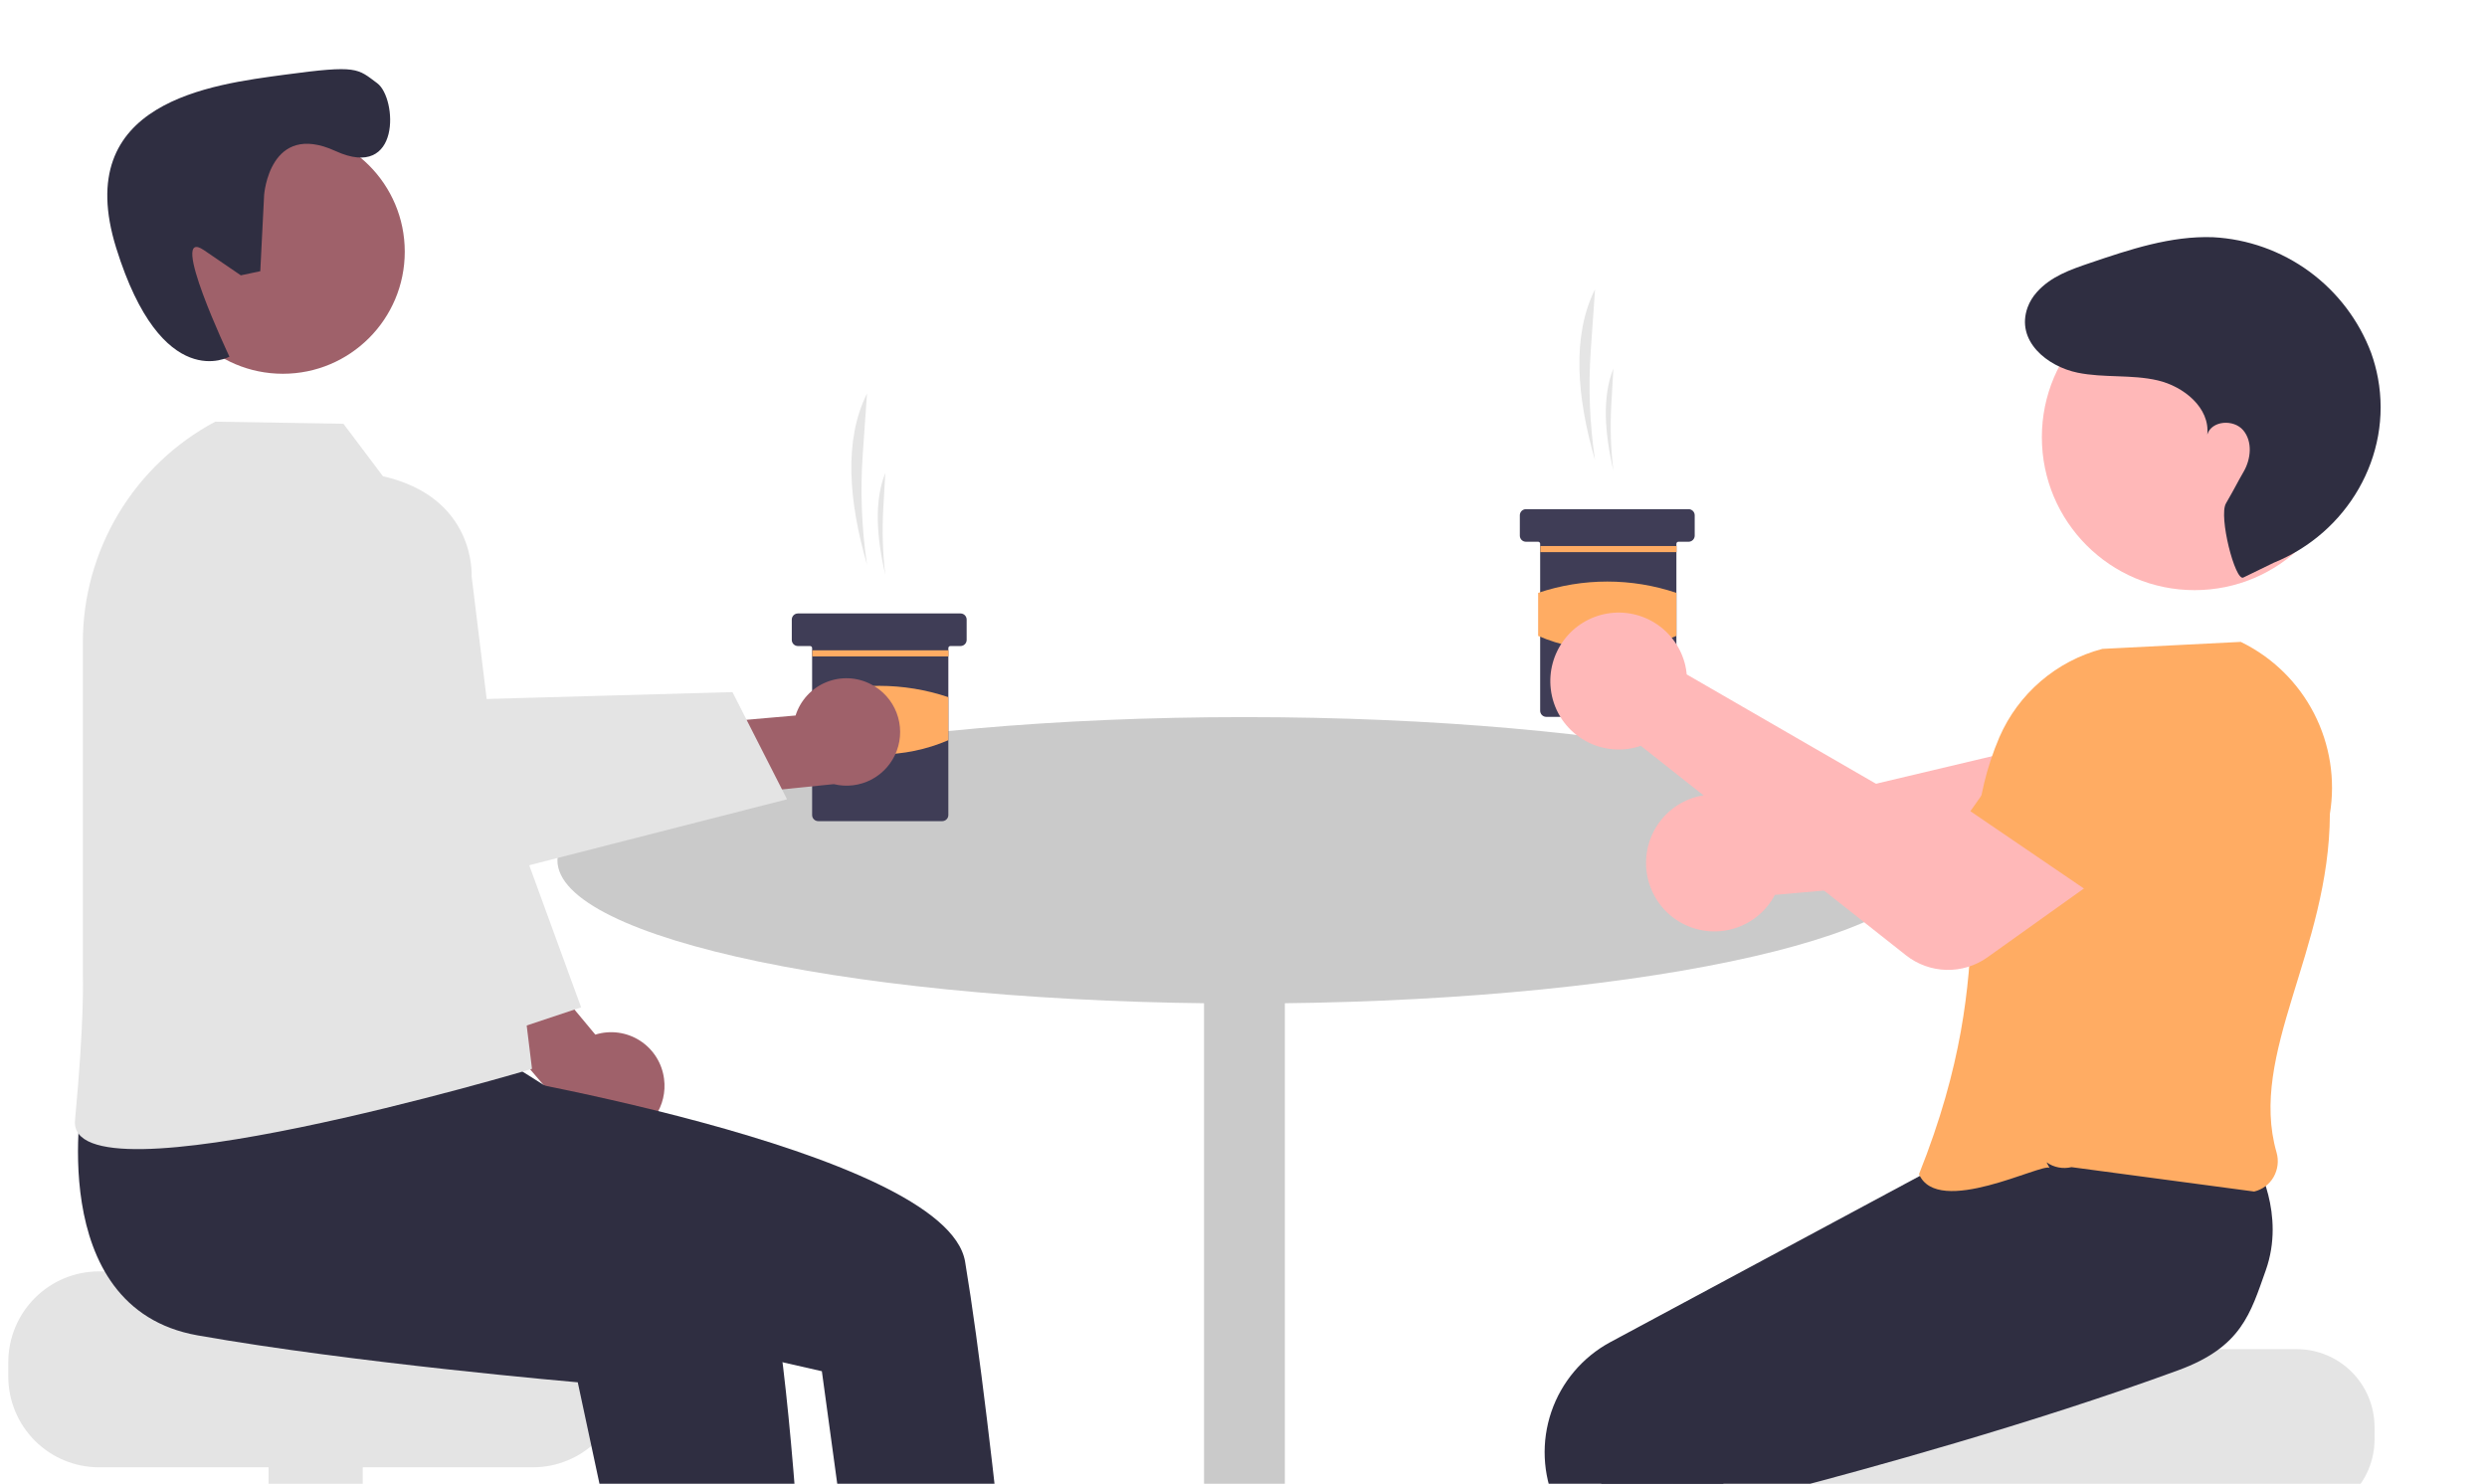 <svg width="967" height="577" viewBox="0 0 967 577" fill="none" xmlns="http://www.w3.org/2000/svg">
<g clip-path="url(#clip0_16_1195)">
<path d="M483.867 390.245C631.401 390.245 751.001 365.313 751.001 334.557C751.001 303.801 631.401 278.869 483.867 278.869C336.333 278.869 216.733 303.801 216.733 334.557C216.733 365.313 336.333 390.245 483.867 390.245Z" fill="#CACACA"/>
<path d="M499.581 361.875H468.153V778.325H499.581V361.875Z" fill="#CACACA"/>
<path d="M642.887 323.509C644.585 320.164 646.971 317.216 649.886 314.858C652.802 312.501 656.182 310.787 659.805 309.829C663.428 308.87 667.212 308.69 670.91 309.299C674.608 309.907 678.135 311.292 681.261 313.361C682.248 314.021 683.187 314.749 684.073 315.539L799.444 288.175L807.953 259.896L853.977 267.463L844.57 314.966C843.421 320.657 840.47 325.824 836.156 329.702C831.841 333.58 826.394 335.961 820.621 336.493L690.097 348.007C689.697 348.783 689.258 349.536 688.781 350.266C686.714 353.397 684.01 356.055 680.846 358.066C677.682 360.077 674.129 361.396 670.42 361.936C666.712 362.476 662.931 362.226 659.326 361.2C655.721 360.175 652.373 358.398 649.501 355.987C648.665 355.289 647.873 354.54 647.131 353.743C643.425 349.741 641.031 344.698 640.273 339.293C639.514 333.887 640.426 328.379 642.887 323.509Z" fill="#FFB8B8"/>
<path d="M893.054 524.663H776.991C776.991 528.005 657.373 530.716 657.373 530.716C655.495 532.132 653.784 533.757 652.272 535.559C647.729 540.986 645.245 547.846 645.26 554.929V559.771C645.263 567.797 648.448 575.493 654.115 581.169C659.781 586.844 667.466 590.033 675.479 590.036H893.054C901.067 590.029 908.749 586.839 914.414 581.164C920.08 575.49 923.266 567.796 923.273 559.771V554.929C923.262 546.905 920.075 539.214 914.41 533.54C908.745 527.867 901.065 524.674 893.054 524.663Z" fill="#E4E4E4"/>
<path d="M663.816 717.11L604.73 584.409C599.797 573.224 599.252 560.589 603.203 549.019C607.153 537.45 615.311 527.796 626.049 521.979L754.209 453.15L812.691 448.168L866.637 443.257L867.026 443.916C867.524 444.758 879.123 464.823 871.282 486.824C865.335 503.513 849.866 516.548 825.304 525.569C767.975 546.622 701.748 564.616 675.936 571.374C674.795 571.666 673.729 572.196 672.807 572.931C671.886 573.665 671.13 574.587 670.59 575.634C670.048 576.67 669.726 577.807 669.645 578.973C669.563 580.139 669.723 581.31 670.116 582.411L725.009 705.929C725.582 707.495 725.788 709.173 725.612 710.832C725.436 712.491 724.881 714.087 723.991 715.498C723.101 716.908 721.9 718.095 720.48 718.967C719.06 719.839 717.458 720.373 715.8 720.527L674.783 723.518C674.435 723.551 674.088 723.568 673.743 723.568C671.642 723.567 669.587 722.957 667.825 721.811C666.063 720.665 664.671 719.032 663.816 717.11Z" fill="#2F2E41"/>
<path d="M685.574 724.374L626.488 591.672C621.555 580.488 621.009 567.852 624.96 556.283C628.911 544.714 637.068 535.059 647.807 529.243L775.967 460.413L834.449 455.431L876.702 451.76L876.696 451.18C877.194 452.022 888.793 472.087 880.952 494.088C875.005 510.776 871.623 523.812 847.062 532.832C789.732 553.886 723.505 571.88 697.693 578.637C696.552 578.929 695.486 579.46 694.565 580.194C693.644 580.929 692.888 581.85 692.348 582.898C691.806 583.934 691.484 585.07 691.402 586.236C691.321 587.403 691.481 588.573 691.873 589.675L746.766 713.192C747.339 714.759 747.546 716.436 747.37 718.095C747.193 719.754 746.639 721.351 745.749 722.761C744.859 724.172 743.658 725.359 742.238 726.231C740.817 727.103 739.216 727.636 737.557 727.791L696.541 730.782C696.192 730.815 695.846 730.831 695.501 730.831C693.4 730.831 691.345 730.22 689.583 729.074C687.821 727.928 686.429 726.296 685.574 724.374Z" fill="#2F2E41"/>
<path d="M796.924 454.182C794.091 452.175 753.409 473.551 746.157 456.603C780.002 371.86 756.679 335.267 777.411 286.671C781.062 278.289 786.563 270.845 793.5 264.899C800.437 258.953 808.629 254.658 817.461 252.339L871.249 249.619L871.528 249.754C883.666 255.708 893.564 265.422 899.756 277.454C905.948 289.486 908.104 303.196 905.903 316.552C905.712 369.439 874.117 409.776 885.164 448.136C885.628 449.74 885.763 451.42 885.562 453.078C885.361 454.735 884.828 456.335 883.994 457.781C883.187 459.178 882.101 460.395 880.806 461.357C879.511 462.318 878.032 463.004 876.462 463.371L805.44 453.883C803.781 454.278 802.056 454.315 800.382 453.99C798.708 453.665 797.122 452.987 795.73 452.001L796.924 454.182Z" fill="#FFAC63"/>
<path d="M853.299 229.498C886.091 229.498 912.675 202.874 912.675 170.031C912.675 137.188 886.091 110.563 853.299 110.563C820.506 110.563 793.922 137.188 793.922 170.031C793.922 202.874 820.506 229.498 853.299 229.498Z" fill="#FFB8B8"/>
<path d="M872.211 224.614C869.056 225.997 862.596 200.82 865.49 195.785C869.794 188.296 869.539 188.35 872.396 183.396C875.253 178.441 875.893 171.659 872.193 167.3C868.493 162.941 859.931 163.519 858.243 168.985C859.329 158.603 849.076 150.258 838.92 147.913C828.764 145.567 818.051 147.023 807.839 144.937C795.987 142.515 783.656 132.565 788.385 119.512C789.196 117.339 790.411 115.339 791.965 113.619C797.429 107.466 805.071 104.839 812.543 102.299C828.088 97.015 844.058 91.665 860.463 92.248C873.98 92.956 886.998 97.595 897.924 105.597C908.849 113.599 917.209 124.618 921.979 137.305C923.11 140.479 923.986 143.738 924.599 147.051C930.229 177.375 912.647 207.286 884.091 218.833L872.211 224.614Z" fill="#2F2E41"/>
<path d="M620.193 179.002C618.092 164.822 617.536 150.456 618.537 136.156L620.193 112.489C611.068 130.674 613.13 154.608 620.193 179.002Z" fill="#E5E5E5"/>
<path d="M627.309 182.961C626.297 174.5 626.03 165.966 626.512 157.457L627.309 143.37C622.918 154.194 623.911 168.441 627.309 182.961Z" fill="#E5E5E5"/>
<path d="M658.937 200.383V208.302C658.933 208.931 658.683 209.533 658.238 209.978C657.794 210.423 657.193 210.674 656.565 210.677H652.612C652.508 210.677 652.405 210.697 652.309 210.737C652.213 210.776 652.125 210.835 652.052 210.908C651.979 210.982 651.92 211.069 651.881 211.165C651.841 211.262 651.821 211.365 651.821 211.469V276.398C651.818 277.027 651.567 277.63 651.123 278.075C650.679 278.519 650.078 278.771 649.449 278.774H601.222C600.593 278.773 599.99 278.523 599.546 278.078C599.101 277.632 598.851 277.028 598.85 276.398V211.469C598.85 211.259 598.766 211.058 598.618 210.91C598.47 210.761 598.269 210.678 598.06 210.677H593.316C592.687 210.677 592.084 210.426 591.64 209.981C591.195 209.536 590.945 208.932 590.944 208.302V200.383C590.944 200.071 591.005 199.762 591.124 199.474C591.243 199.186 591.418 198.923 591.638 198.703C591.858 198.482 592.12 198.307 592.408 198.188C592.696 198.069 593.005 198.008 593.316 198.008H656.565C657.193 198.01 657.796 198.261 658.24 198.706C658.684 199.151 658.935 199.754 658.937 200.383Z" fill="#3F3D56"/>
<path d="M651.892 212.34H598.921V214.715H651.892V212.34Z" fill="#FFAC63"/>
<path d="M651.821 247.295C643.33 250.95 634.184 252.835 624.941 252.835C615.698 252.835 606.552 250.95 598.06 247.295V230.559C615.502 224.692 634.38 224.692 651.821 230.559V247.295Z" fill="#FFAC63"/>
<path d="M741.148 371.549L637.983 290.037C637.161 290.326 636.325 290.573 635.478 290.777C631.837 291.63 628.057 291.706 624.384 291C620.712 290.295 617.228 288.823 614.161 286.681C611.073 284.538 608.477 281.759 606.549 278.529C604.62 275.3 603.402 271.696 602.976 267.957C602.186 261.203 604.004 254.401 608.06 248.946C612.116 243.492 618.101 239.797 624.789 238.621C631.477 237.444 638.361 238.874 644.03 242.617C649.7 246.361 653.724 252.135 655.28 258.755C655.545 259.912 655.73 261.087 655.833 262.271L758.532 321.608L784.089 306.872L812.401 343.994L772.719 372.32C768.074 375.609 762.493 377.31 756.806 377.171C751.119 377.032 745.628 375.061 741.148 371.549Z" fill="#FFB8B8"/>
<path d="M824.989 355.554L766.126 315.465L793.789 276.225C797.462 271.014 802.856 267.272 809.018 265.659C815.18 264.046 821.713 264.667 827.462 267.411C833.277 270.188 837.91 274.955 840.523 280.853C843.136 286.751 843.558 293.39 841.711 299.572L824.989 355.554Z" fill="#FFAC63"/>
<path d="M38.443 494.425H129.173C129.173 498.319 228.352 501.479 228.352 501.479C230.54 503.129 232.534 505.022 234.296 507.122C239.591 513.446 242.484 521.44 242.467 529.693V535.336C242.463 544.689 238.752 553.657 232.149 560.27C225.546 566.884 216.591 570.601 207.253 570.604H38.443C29.106 570.596 20.154 566.878 13.552 560.265C6.95 553.653 3.237 544.687 3.229 535.336V529.693C3.242 520.344 6.956 511.381 13.557 504.77C20.158 498.158 29.107 494.438 38.443 494.425Z" fill="#E4E4E4"/>
<path d="M141.043 569.203H104.421V780.914H141.043V569.203Z" fill="#E4E4E4"/>
<path d="M258.199 419.565C257.82 416.555 256.786 413.665 255.171 411.097C253.556 408.53 251.399 406.349 248.851 404.708C246.303 403.066 243.427 402.004 240.425 401.596C237.423 401.188 234.368 401.445 231.476 402.347L201.141 365.927L174.547 378.992L218.106 429.821C219.942 434.587 223.46 438.513 227.993 440.855C232.526 443.197 237.759 443.793 242.701 442.529C247.643 441.264 251.95 438.229 254.806 433.996C257.663 429.764 258.87 424.629 258.199 419.565Z" fill="#9F616A"/>
<path d="M156.192 203.547L173.985 210.862L178.293 261.201L225.949 391.739L185.473 405.233L140.502 317.669L156.192 203.547Z" fill="#E4E4E4"/>
<path d="M109.99 145.352C136.162 145.352 157.38 124.102 157.38 97.889C157.38 71.676 136.162 50.426 109.99 50.426C83.817 50.426 62.599 71.676 62.599 97.889C62.599 124.102 83.817 145.352 109.99 145.352Z" fill="#9F616A"/>
<path d="M102.699 75.803C102.699 75.803 104.778 46.969 130.435 58.726C156.091 70.483 154.417 38.077 146.663 32.351C138.91 26.624 139.156 25.207 110.799 29.038C82.443 32.87 27.39 39.361 45.191 96.466C62.992 153.57 89.208 138.703 89.208 138.703C89.208 138.703 64.964 87.493 79.301 97.283L93.638 107.073L101.204 105.468L102.699 75.803Z" fill="#2F2E41"/>
<path d="M32.211 424.366C32.211 424.366 16.311 508.576 76.811 519.3C137.311 530.024 224.644 537.56 224.644 537.56L263.863 720.821L316.552 716.11C316.552 716.11 309.545 495.505 292.312 478.246C275.079 460.986 193.142 410.478 193.142 410.478L32.211 424.366Z" fill="#2F2E41"/>
<path d="M150.372 389.073L176.832 415.658C176.832 415.658 367.887 446.479 375.258 490.675C386.386 557.4 399.529 702.497 399.529 702.497L342.086 698.182L319.561 533.246L227.652 512.307L123.087 455.233L150.372 389.073Z" fill="#2F2E41"/>
<path d="M148.9 185.208L133.531 164.799L83.689 163.982C68.142 172.27 55.138 184.637 46.07 199.759C37.002 214.881 32.212 232.188 32.212 249.827V378.965C32.212 378.965 32.92 396.15 29.168 435.612C25.93 469.662 206.853 415.658 206.853 415.658L183.366 224.016C183.366 224.016 185.253 193.489 148.9 185.208Z" fill="#E4E4E4"/>
<path d="M337.113 219.558C335.011 205.378 334.456 191.011 335.457 176.711L337.113 153.044C327.988 171.229 330.05 195.163 337.113 219.558Z" fill="#E5E5E5"/>
<path d="M344.228 223.517C343.217 215.055 342.95 206.521 343.432 198.013L344.228 183.926C339.838 194.75 340.83 208.996 344.228 223.517Z" fill="#E5E5E5"/>
<path d="M375.856 240.939V248.857C375.853 249.486 375.602 250.089 375.158 250.533C374.714 250.978 374.113 251.229 373.484 251.233H369.531C369.427 251.232 369.325 251.253 369.228 251.292C369.132 251.332 369.045 251.39 368.972 251.464C368.898 251.537 368.84 251.625 368.8 251.721C368.761 251.817 368.741 251.92 368.741 252.024V316.954C368.738 317.583 368.487 318.185 368.043 318.63C367.599 319.075 366.997 319.326 366.369 319.33H318.142C317.513 319.329 316.91 319.079 316.465 318.633C316.021 318.188 315.771 317.584 315.77 316.954V252.025C315.77 251.815 315.686 251.614 315.538 251.465C315.39 251.317 315.189 251.233 314.98 251.233H310.236C309.607 251.232 309.004 250.982 308.559 250.537C308.115 250.091 307.865 249.487 307.864 248.857V240.939C307.864 240.627 307.925 240.318 308.044 240.03C308.163 239.741 308.338 239.479 308.558 239.258C308.778 239.038 309.04 238.863 309.328 238.744C309.616 238.624 309.924 238.563 310.236 238.564H373.485C374.113 238.565 374.715 238.816 375.16 239.261C375.604 239.706 375.854 240.31 375.856 240.939Z" fill="#3F3D56"/>
<path d="M368.812 252.896H315.841V255.271H368.812V252.896Z" fill="#FFAC63"/>
<path d="M368.74 287.85C360.249 291.506 351.103 293.391 341.86 293.391C332.617 293.391 323.471 291.506 314.979 287.85V271.115C332.421 265.248 351.299 265.248 368.74 271.115V287.85Z" fill="#FFAC63"/>
<path d="M338.718 266.13C336.035 264.721 333.076 263.918 330.05 263.777C327.023 263.637 324.003 264.163 321.202 265.319C318.4 266.474 315.886 268.23 313.836 270.464C311.786 272.698 310.249 275.355 309.335 278.248L262.158 282.356L257.659 311.679L324.201 304.939C329.155 306.155 334.382 305.509 338.892 303.123C343.402 300.737 346.881 296.776 348.671 291.993C350.46 287.209 350.435 281.934 348.601 277.167C346.766 272.401 343.25 268.474 338.718 266.13Z" fill="#9F616A"/>
<path d="M56.908 223.122L43.564 233.093C43.564 233.093 36.159 251.039 50.67 274.863C65.181 298.686 157.136 348.91 157.136 348.91L306.016 310.831L284.801 269.146L176.318 272.184C176.318 272.184 114.977 195.602 56.908 223.122Z" fill="#E4E4E4"/>
</g>
<defs>
<clipPath id="clip0_16_1195">
<rect width="967" height="753" fill="white"/>
</clipPath>
</defs>
</svg>
